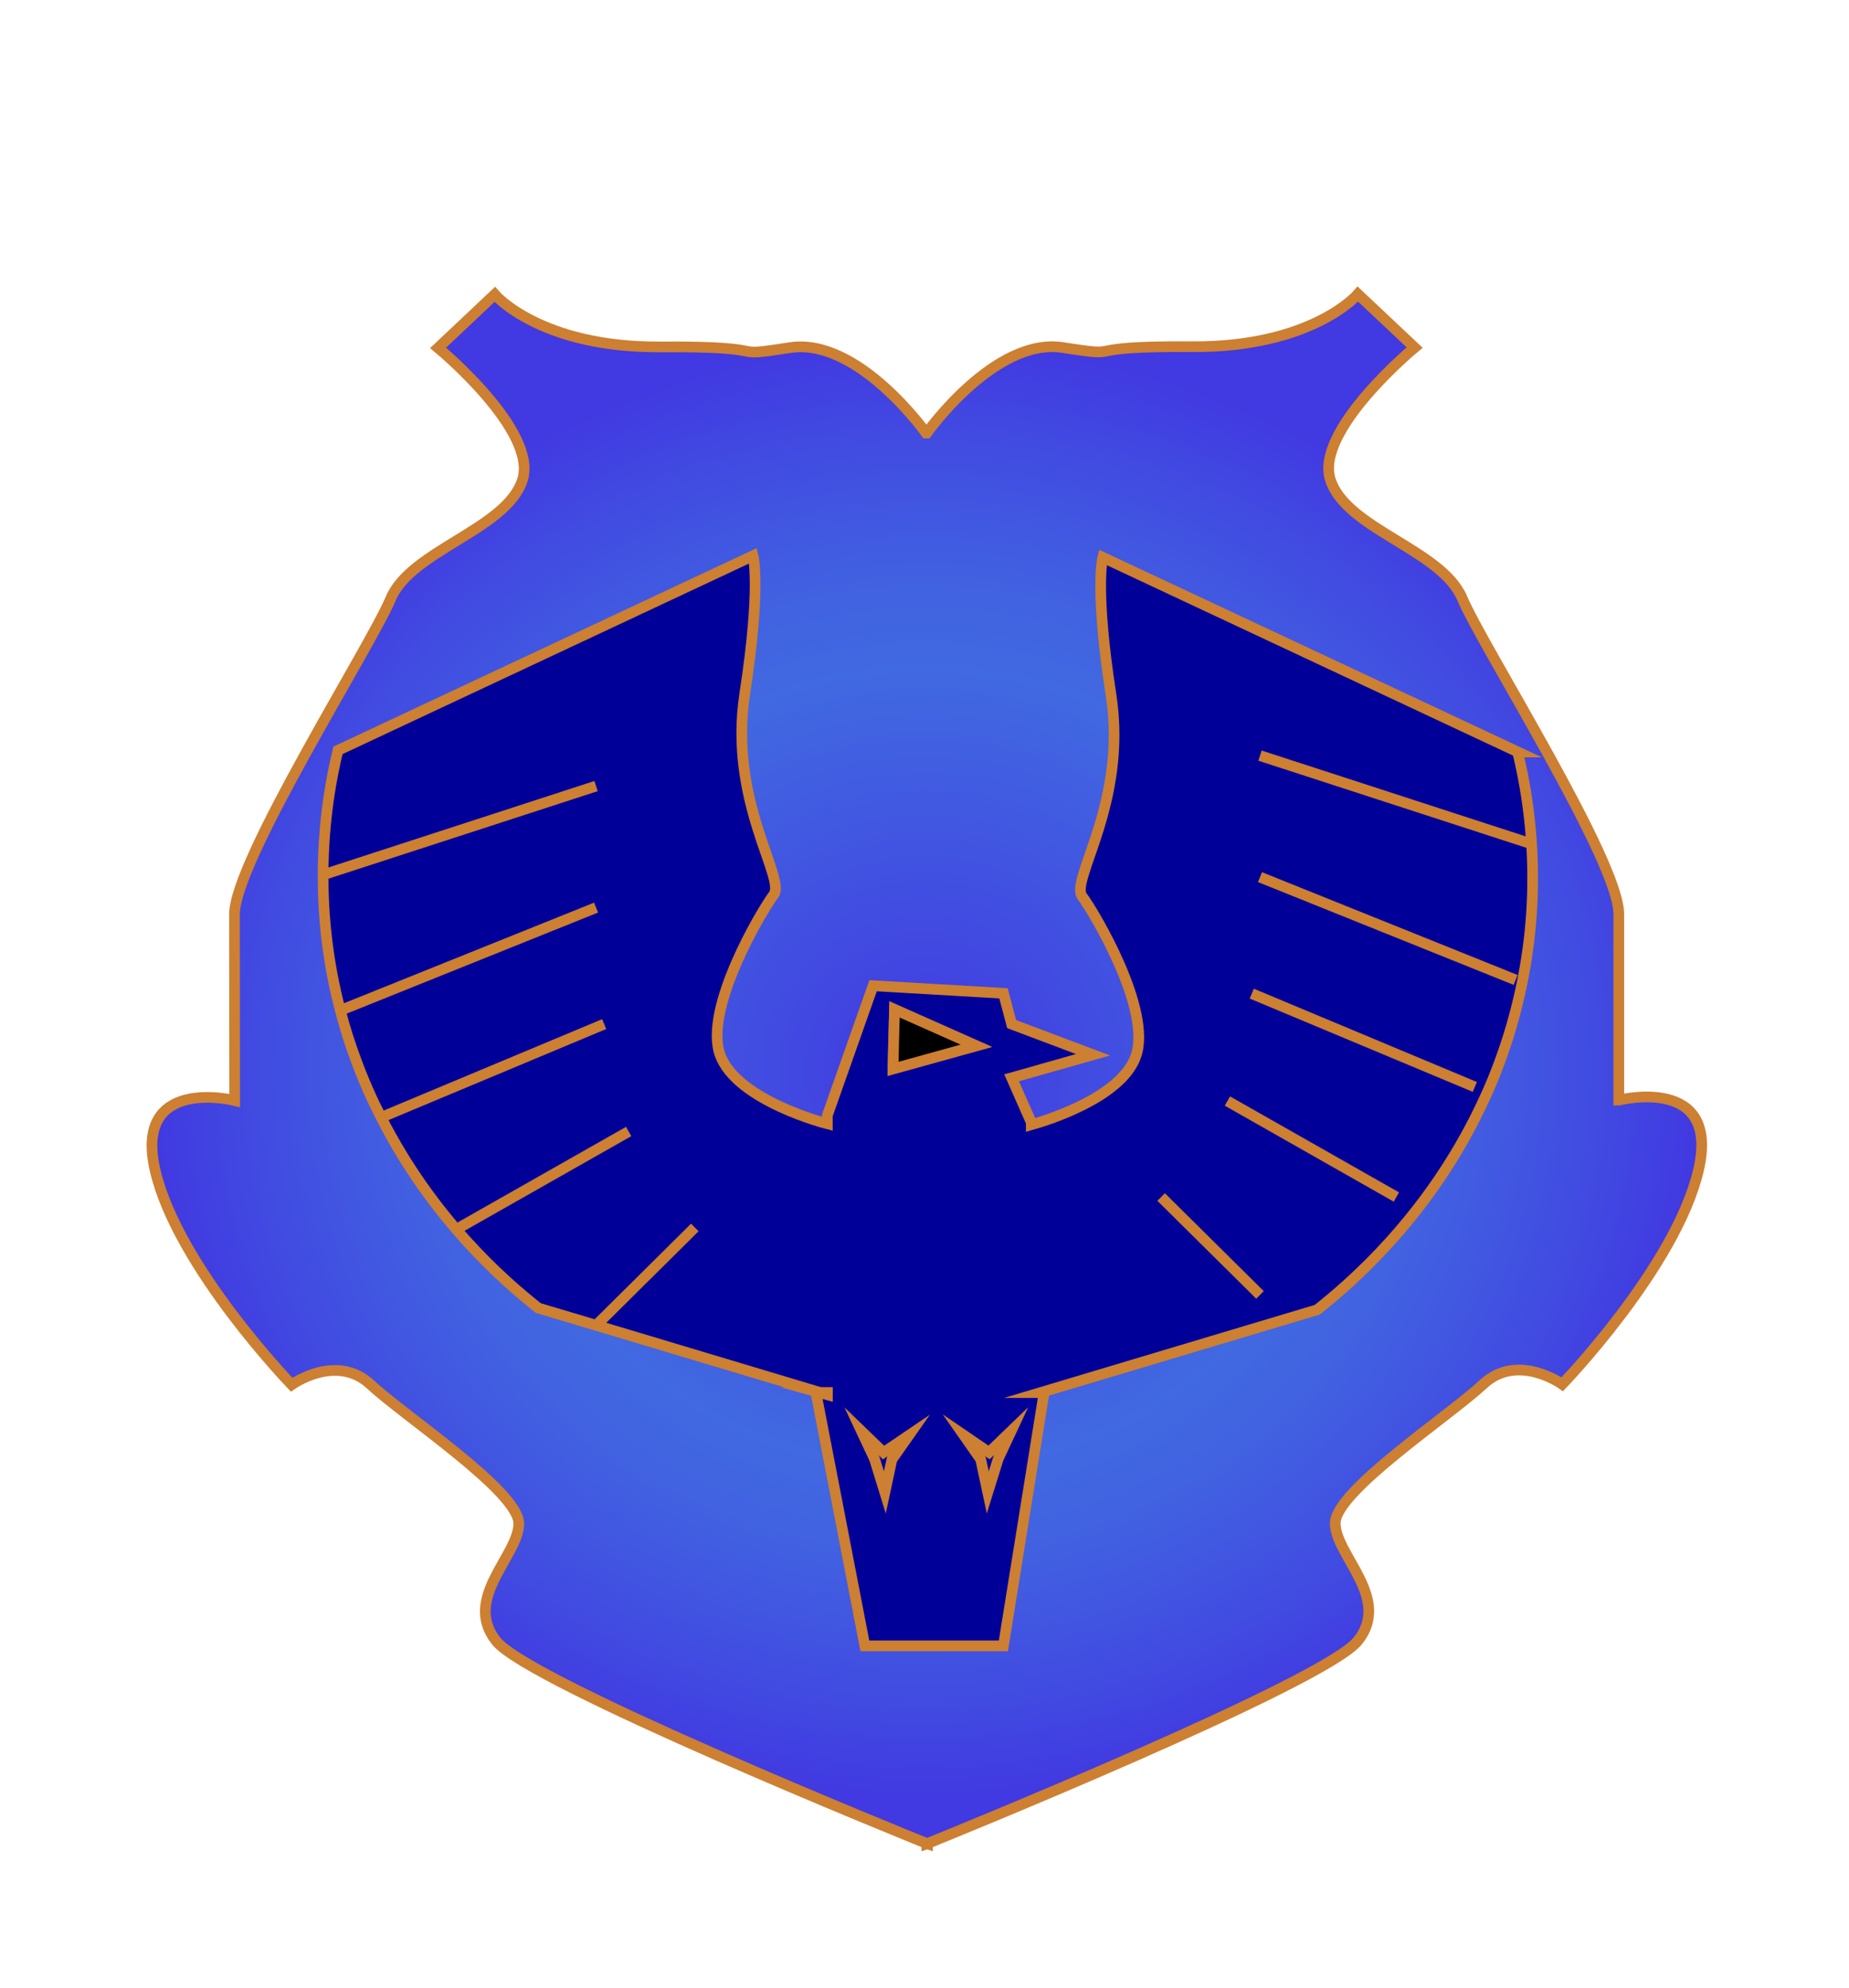 <?xml version="1.0" encoding="UTF-8"?>
<svg id="raven_sketch" data-name="raven sketch" xmlns="http://www.w3.org/2000/svg" xmlns:xlink="http://www.w3.org/1999/xlink" viewBox="0 0 173 186">
  <defs>
    <style>
      .cls-1 {
        fill: #009;
      }

      .cls-1, .cls-2, .cls-3, .cls-4 {
        stroke: #cd7f32;
        stroke-miterlimit: 10;
      }

      .cls-2 {
        fill: url(#Ikke-navngivet_forløb_48);
      }

      .cls-3 {
        fill: none;
      }
    </style>
    <radialGradient id="Ikke-navngivet_forløb_48" data-name="Ikke-navngivet forløb 48" cx="86.7" cy="100.02" fx="86.7" fy="100.02" r="70.43" gradientTransform="translate(-5.35) scale(1.06 1)" gradientUnits="userSpaceOnUse">
      <stop offset="0" stop-color="#4139e1"/>
      <stop offset=".51" stop-color="#4167e1"/>
      <stop offset=".53" stop-color="#4169e1"/>
      <stop offset=".65" stop-color="#4161e1"/>
      <stop offset=".83" stop-color="#414ce1"/>
      <stop offset=".97" stop-color="#4139e1"/>
    </radialGradient>
  </defs>
  <path class="cls-2" d="m151.46,102.93v-17.41c0-5-12.74-25-14.65-29.54-1.91-4.54-10.83-6.46-12.33-11.08-1.51-4.62,7.88-12.38,7.88-12.38l-5.31-5s-4.25,5-15.55,4.92-5.68,1.08-12.05.08-12.74,8-12.74,8h-.06s-6.38-8.99-12.75-7.99-.74-.15-12.05-.07c-11.31.09-15.56-4.91-15.56-4.91l-5.3,5s9.39,7.75,7.89,12.37c-1.5,4.62-10.41,6.55-12.32,11.09-1.91,4.54-14.63,24.55-14.62,29.55,0,5,.02,17.41.02,17.41,0,0-9.56-2.4-7.43,6.6,2.13,9,12.76,19.99,12.76,19.99,0,0,4.18-3,7.4,0s13.85,9.99,13.85,12.99c0,3-5.3,7-2.11,11,3.12,3.92,38.83,18.35,40.29,18.94v.03s.03-.01.03-.01c0,0,.03.01.03.01v-.03c1.46-.59,37.15-15.05,40.27-18.97,3.19-4-2.12-8-2.12-11s10.62-10,13.84-13c3.22-3,7.4,0,7.4,0,0,0,10.62-11,12.74-20s-7.43-6.59-7.43-6.59Z"/>
  <g>
    <path class="cls-1" d="m142.02,70.36l-38.84-18.21s-.78,2.87.78,12.93c1.54,10.06-3.86,17.24-2.71,18.79,1.16,1.54,6.57,10.66,5.02,14.97-1.38,3.86-8.32,5.99-9.78,6.4v-.22l-1.84-4.17,7.62-2.16-7.62-2.87-.76-2.88-12.2-.71-4.28,12.13v.79s-8.49-2.15-10.04-6.46c-1.54-4.31,3.86-13.43,5.02-14.97,1.16-1.55-4.25-8.73-2.71-18.79,1.55-10.06.78-12.93.78-12.93l-38.84,18.21c-.57,2.36-1.38,6.46-1.39,11.64-.01,3.74.39,8.05,1.61,12.69.41,1.58.92,3.21,1.55,4.87.68,1.82,1.44,3.53,2.27,5.14,4.76,9.38,11.36,15.2,14.71,17.84,1.79.54,3.6,1.08,5.39,1.61,7,2.1,13.99,4.2,21,6.3h.64v.19c-.21-.06-.42-.13-.64-.19h-.42l4.58,23.7h12.96l3.81-23.7h-.34c6.84-2.05,13.69-4.1,20.51-6.14,1.79-.54,3.59-1.07,5.38-1.61,3.35-2.65,9.96-8.47,14.73-17.85.82-1.61,1.59-3.32,2.27-5.14.62-1.66,1.13-3.28,1.54-4.87,1.22-4.64,1.64-8.95,1.62-12.69-.01-5.19-.83-9.27-1.4-11.64Zm-58.4,26.87l.07-2.78,7.65,3.4-7.79,2.16.06-2.78Z"/>
    <path class="cls-1" d="m77.42,130.3v.19c-.21-.06-.42-.13-.64-.19h.64Z"/>
    <line class="cls-3" x1="30.24" y1="81.85" x2="55.77" y2="73.55"/>
    <line class="cls-3" x1="31.85" y1="94.54" x2="55.77" y2="84.92"/>
    <line class="cls-3" x1="35.66" y1="104.55" x2="56.53" y2="95.82"/>
    <line class="cls-3" x1="43" y1="114.85" x2="58.82" y2="105.87"/>
    <line class="cls-3" x1="55.77" y1="124.01" x2="65.01" y2="114.85"/>
  </g>
  <g>
    <line class="cls-3" x1="143.42" y1="79" x2="117.89" y2="70.7"/>
    <line class="cls-3" x1="141.81" y1="91.69" x2="117.89" y2="82.07"/>
    <line class="cls-3" x1="137.99" y1="101.7" x2="117.12" y2="92.97"/>
    <line class="cls-3" x1="130.65" y1="112" x2="114.84" y2="103.02"/>
    <line class="cls-3" x1="117.89" y1="121.16" x2="108.64" y2="112"/>
  </g>
  <polygon class="cls-4" points="91.35 97.85 83.56 100.01 83.62 97.23 83.7 94.45 91.35 97.85"/>
  <polygon class="cls-3" points="82.79 139.64 81.82 136.5 80.61 133.92 82.67 135.91 85.03 134.31 83.45 136.56 82.79 139.64"/>
  <polygon class="cls-3" points="92.42 139.64 93.4 136.49 94.61 133.9 92.54 135.9 90.18 134.29 91.76 136.55 92.42 139.64"/>
</svg>